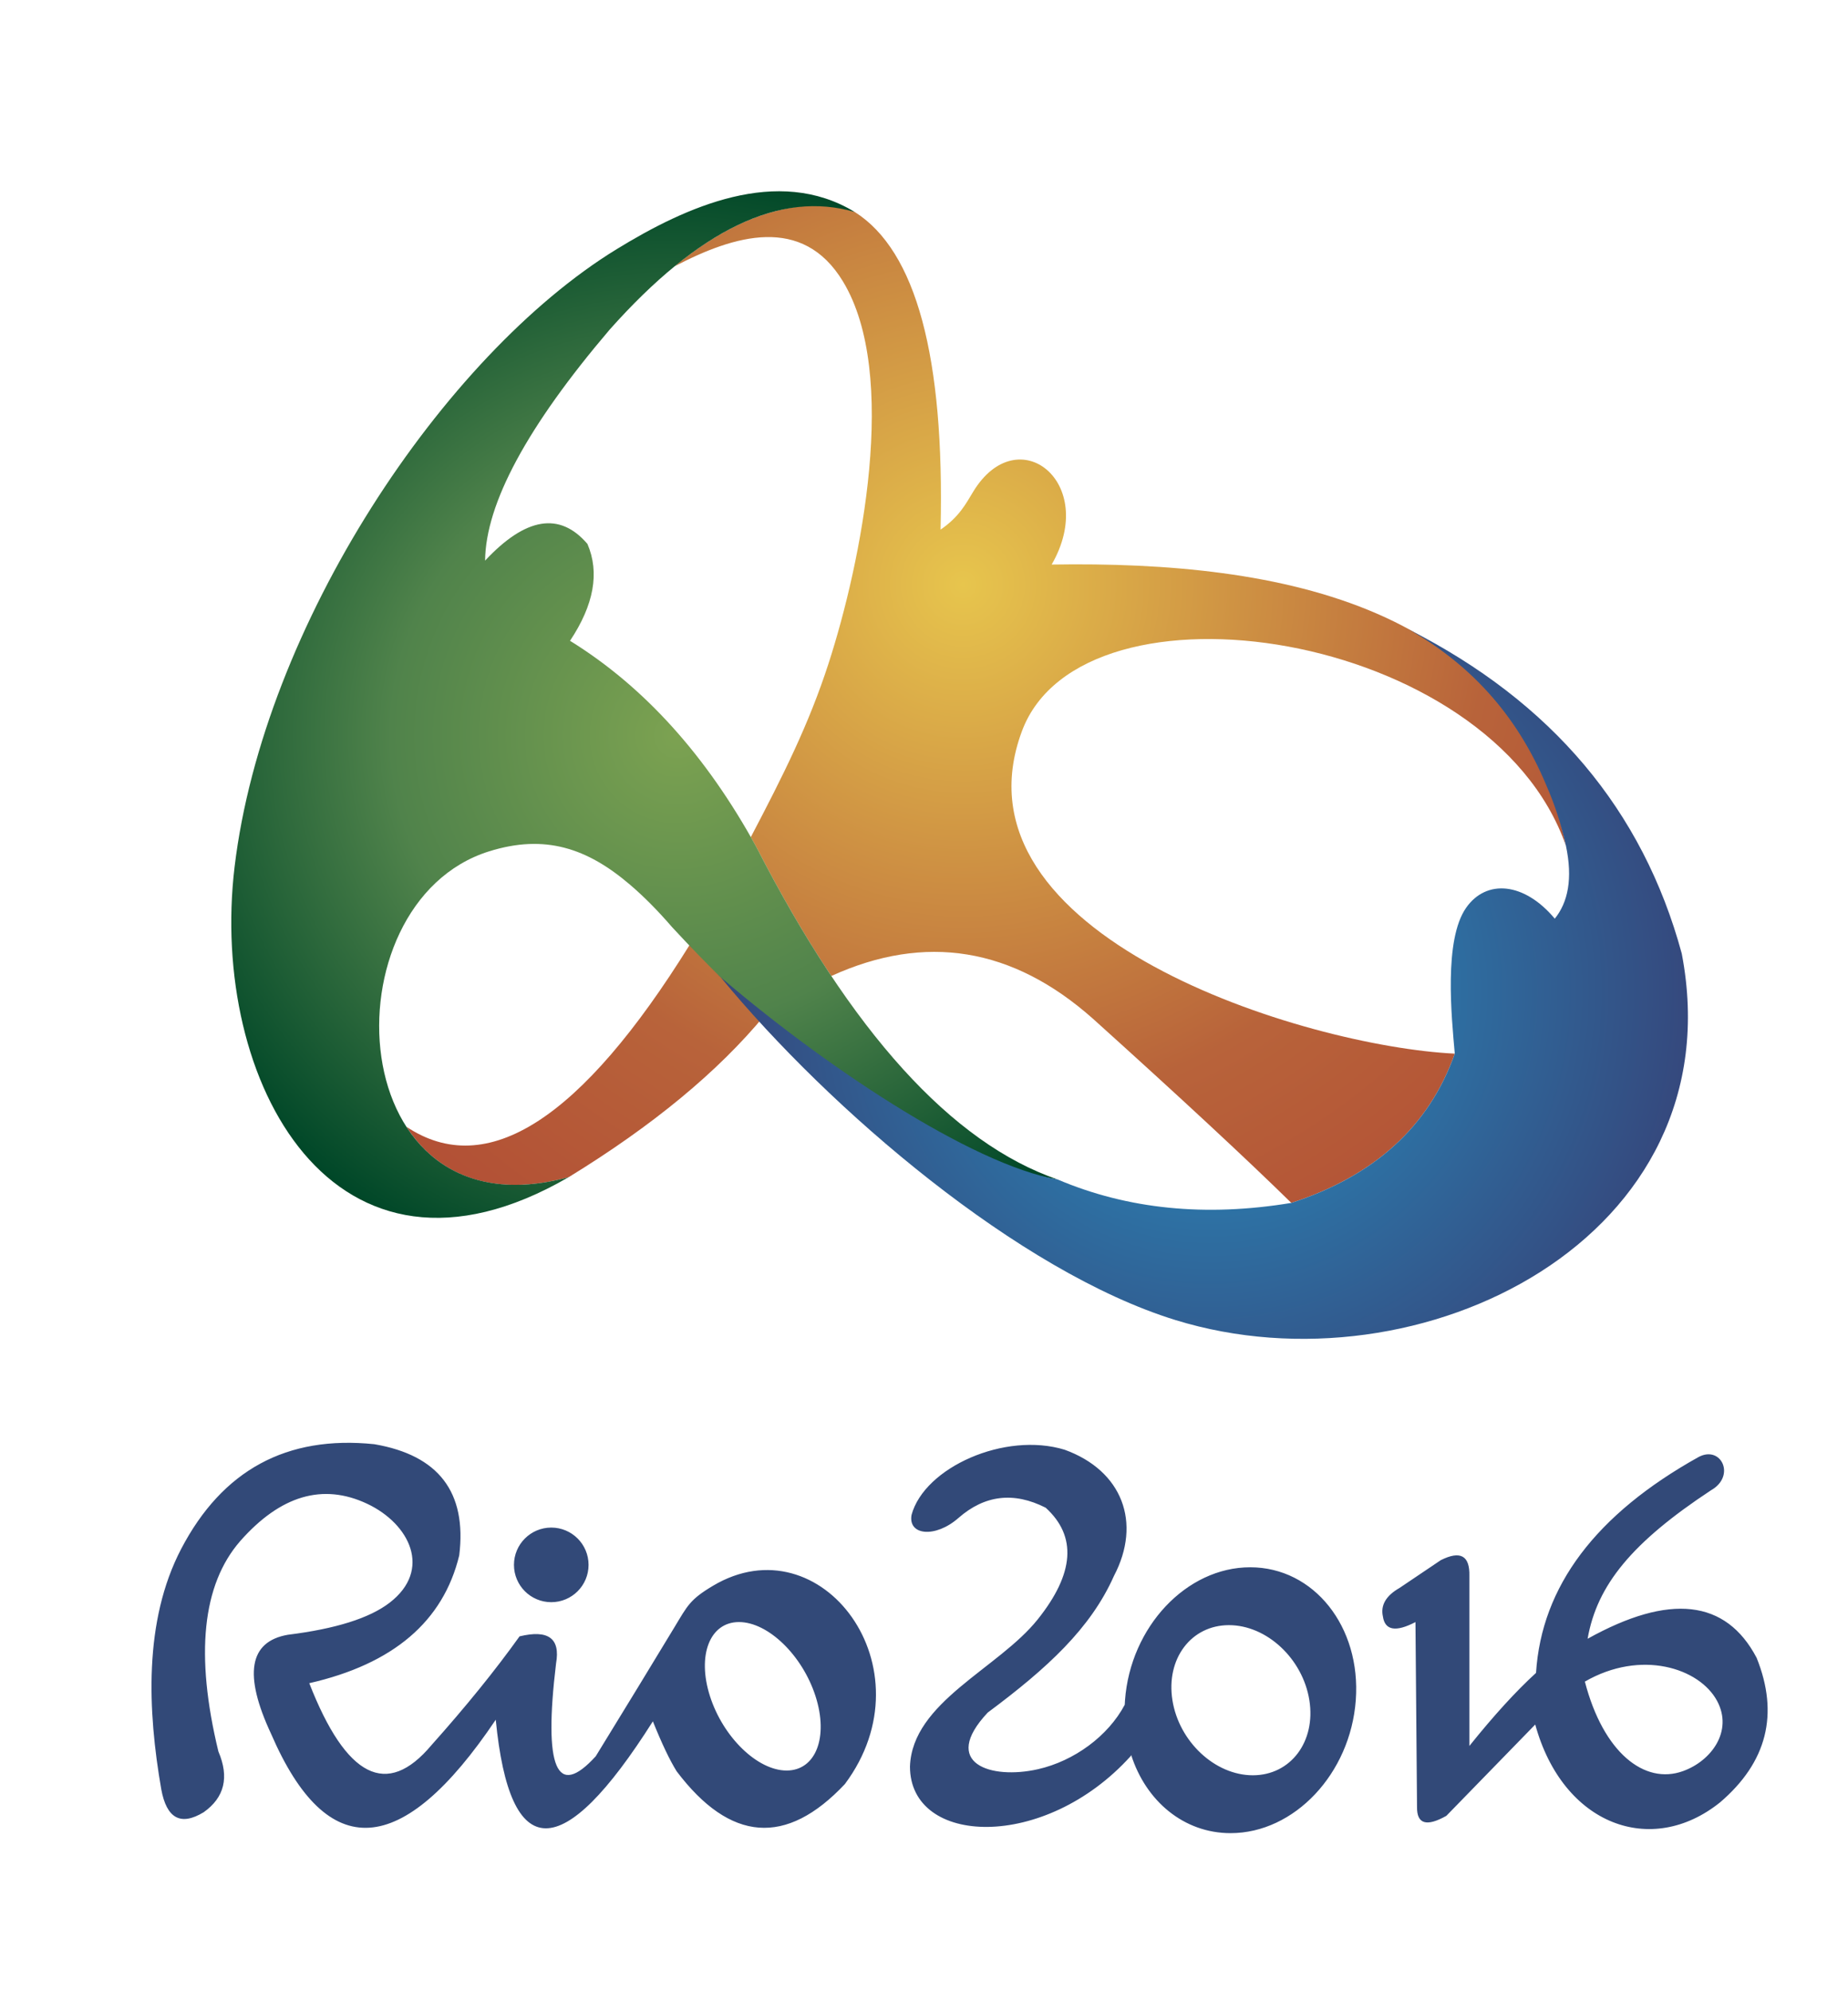 <?xml version="1.0" encoding="utf-8"?>
<!-- Generator: Adobe Illustrator 16.0.0, SVG Export Plug-In . SVG Version: 6.00 Build 0)  -->
<!DOCTYPE svg PUBLIC "-//W3C//DTD SVG 1.1//EN" "http://www.w3.org/Graphics/SVG/1.1/DTD/svg11.dtd">
<svg version="1.1" xmlns="http://www.w3.org/2000/svg" xmlns:xlink="http://www.w3.org/1999/xlink" x="0px" y="0px" width="91px"
	 height="98px" viewBox="0 0 91 98" enable-background="new 0 0 91 98" xml:space="preserve">
<g id="Marcos_y_Cintillos">
</g>
<g id="Imagenes">
	<g id="Capa_2">
	</g>
</g>
<g id="Botones">
</g>
<g id="Logo">
	<g>
		<g>
			<radialGradient id="SVGID_2_" cx="47.419" cy="28.77" r="41.998" gradientUnits="userSpaceOnUse">
				<stop  offset="0" style="stop-color:#E7C54D"/>
				<stop  offset="0.62" style="stop-color:#B8633A"/>
				<stop  offset="1" style="stop-color:#B14B34"/>
			</radialGradient>
			<path fill-rule="evenodd" clip-rule="evenodd" fill="url(#SVGID_2_)" d="M71.637,51.856c-1.262,3.566-3.944,6.015-8.05,7.346
				c-2.21-2.168-5.466-5.19-9.768-9.065c-3.956-3.511-8.25-4.212-12.884-2.102c-1.247-1.868-2.474-3.98-3.685-6.338
				c-0.093-0.168-0.186-0.334-0.278-0.498c1.62-3.086,2.857-5.556,3.826-8.541c1.616-4.981,3.486-14.233,0.711-18.807
				c-1.99-3.283-5.34-2.289-8.294-0.742c1.683-1.377,3.307-2.274,4.871-2.691c1.367-0.379,2.683-0.429,4.009,0.018
				c3.016,1.911,4.422,7.121,4.221,15.629c0.915-0.623,1.247-1.273,1.606-1.865c2.198-3.616,6.193-0.45,3.864,3.585
				c11.359-0.187,22.95,2.036,25.321,13.833c-3.707-10.62-23.803-13.624-26.783-5.638C46.563,46.061,64.313,51.505,71.637,51.856
				L71.637,51.856z M37.67,49.947c-1.207-1.05-2.443-2.2-3.706-3.449c-5.345,8.605-9.994,11.591-13.95,8.957l0.011,0.016
				c0.809,1.247,1.889,2.075,3.156,2.504c1.314,0.443,2.922,0.48,4.828-0.043C32.152,55.393,35.372,52.732,37.67,49.947
				L37.67,49.947z"/>
			<radialGradient id="SVGID_4_" cx="33.362" cy="36.19" r="27.659" gradientUnits="userSpaceOnUse">
				<stop  offset="0" style="stop-color:#7CA251"/>
				<stop  offset="0.51" style="stop-color:#50834B"/>
				<stop  offset="1" style="stop-color:#004728"/>
			</radialGradient>
			<path fill-rule="evenodd" clip-rule="evenodd" fill="url(#SVGID_4_)" d="M37.251,41.696c4.674,9.107,9.617,14.558,14.829,16.353
				c-5.441-0.89-11.938-4.782-18.99-12.425c-0.7-0.81-1.388-1.503-2.066-2.082c-2.104-1.796-4.182-2.503-6.937-1.643
				c-8.134,2.543-7.327,19.119,3.922,16.033c-11.597,6.723-17.716-4.751-16.458-15.263c1.421-11.866,10.283-25.176,18.812-30.404
				c3.405-2.088,7.928-4.146,11.733-1.828c-3.654-1.079-7.679,0.849-12.073,5.783c-4.064,4.771-6.107,8.561-6.136,11.371
				c2-2.137,3.68-2.411,5.04-0.821c0.607,1.41,0.32,3-0.858,4.768C31.711,33.787,34.771,37.173,37.251,41.696z"/>
			<radialGradient id="SVGID_6_" cx="59.557" cy="48.78" r="25.447" gradientUnits="userSpaceOnUse">
				<stop  offset="0" style="stop-color:#2794C5"/>
				<stop  offset="1" style="stop-color:#364378"/>
			</radialGradient>
			<path fill-rule="evenodd" clip-rule="evenodd" fill="url(#SVGID_6_)" d="M52.08,58.049c-0.107-0.038-0.216-0.078-0.323-0.117
				C51.864,57.972,51.973,58.012,52.08,58.049L52.08,58.049z M35.035,47.704c5.366,4.669,12.806,9.614,17.045,10.345
				c3.455,1.467,7.292,1.851,11.507,1.153c4.105-1.331,6.788-3.78,8.05-7.346c-0.161-1.815-0.546-5.597,0.557-7.176
				c0.991-1.422,2.859-1.27,4.367,0.533c0.652-0.807,0.893-1.971,0.548-3.595c-0.231-1.049-0.558-2.049-0.978-3
				c-1.49-3.556-3.854-5.998-6.778-7.648c7.055,3.575,11.542,8.896,13.461,15.962c2.676,13.979-12.882,21.756-24.94,18.033
				c-7.695-2.377-17.004-10.338-22.374-16.854L35.035,47.704z"/>
		</g>
		<path fill-rule="evenodd" clip-rule="evenodd" fill="#324978" d="M11.828,75.846c-1.867,2.144-2.227,5.595-1.074,10.355
			c0.542,1.266,0.302,2.262-0.723,2.989C8.9,89.878,8.204,89.5,7.94,88.057C7.272,84.206,7.063,79.79,8.922,76.23
			c2.029-3.88,5.198-5.598,9.512-5.152c3.166,0.542,4.56,2.365,4.18,5.471c-0.787,3.25-3.249,5.348-7.385,6.291
			c1.818,4.649,3.824,5.665,6.018,3.048c1.688-1.889,3.135-3.673,4.337-5.353c1.416-0.343,2.016,0.1,1.798,1.329
			c-0.622,5.164,0.029,6.687,1.954,4.572c1.509-2.456,2.798-4.568,3.868-6.338c0.653-1.079,0.766-1.375,1.906-2.053
			c5.328-3.17,10.749,4.055,6.495,9.758c-2.885,3.069-5.647,2.86-8.284-0.625c-0.347-0.557-0.736-1.377-1.172-2.461
			c-4.464,7.046-7.044,7.021-7.737-0.079c-4.61,6.851-8.296,7.085-11.059,0.704c-1.367-2.924-1.093-4.552,0.82-4.885
			c2.354-0.292,4.024-0.817,5.012-1.577c2.104-1.617,0.993-3.882-1.104-4.87C15.899,72.983,13.815,73.595,11.828,75.846
			L11.828,75.846z M69.778,88.936c-0.052-6.069-0.077-9.104-0.077-9.104c-0.967,0.503-1.501,0.412-1.603-0.273
			c-0.123-0.556,0.149-1.024,0.819-1.407c1.354-0.912,2.032-1.368,2.032-1.368c0.964-0.484,1.433-0.224,1.407,0.781
			c0,5.575,0,8.363,0,8.363c1.205-1.501,2.299-2.699,3.282-3.595c0.272-4.263,2.943-7.806,8.01-10.628
			c1.115-0.585,1.838,0.945,0.605,1.641c-3.887,2.563-5.612,4.66-6.075,7.307c4.037-2.246,6.812-1.933,8.323,0.938
			c1.112,2.765,0.514,5.135-1.798,7.112c-3.379,2.716-7.741,1.127-9.104-3.829c-2.917,2.996-4.377,4.494-4.377,4.494
			C70.248,89.916,69.767,89.773,69.778,88.936L69.778,88.936z M78.043,82.762c0.907,3.491,2.932,5.088,4.829,4.406
			c1.405-0.504,2.469-1.971,1.688-3.444C83.69,82.085,80.799,81.169,78.043,82.762L78.043,82.762z M61.563,77.135
			c-3.138,0-5.898,2.929-6.165,6.543c-0.006,0.075-0.01,0.149-0.013,0.223c-0.82,1.544-2.492,2.768-4.272,3.172
			c-2.318,0.526-4.83-0.28-2.475-2.787c2.944-2.19,5.067-4.144,6.214-6.722c1.383-2.632,0.407-5.186-2.423-6.213
			c-2.945-0.903-6.905,0.869-7.542,3.204c-0.182,1.018,1.174,1.148,2.305,0.157c1.296-1.136,2.729-1.306,4.3-0.508
			c1.546,1.406,1.414,3.24-0.395,5.499c-1.938,2.423-6.18,4.063-6.288,7.239c0,3.916,6.629,4.176,10.864-0.508l0.031-0.054
			c0.726,2.265,2.593,3.84,4.892,3.84c3.14,0,5.9-2.929,6.166-6.543C67.029,80.064,64.701,77.135,61.563,77.135L61.563,77.135z
			 M60.517,79.983c1.862,0,3.635,1.654,3.959,3.695c0.325,2.04-0.922,3.694-2.784,3.694c-1.861,0-3.634-1.654-3.959-3.694
			C57.408,81.638,58.654,79.983,60.517,79.983L60.517,79.983z M27.146,75.181c-1.014,0-1.837,0.822-1.837,1.836
			s0.823,1.836,1.837,1.836s1.836-0.822,1.836-1.836S28.16,75.181,27.146,75.181L27.146,75.181z M36.388,79.831
			c-1.435,0-2.073,1.635-1.426,3.653c0.648,2.018,2.338,3.654,3.773,3.654c1.435,0,2.073-1.637,1.425-3.654
			C39.512,81.466,37.823,79.831,36.388,79.831z"/>
	</g>
</g>
<g id="Iconos">
</g>
<g id="TXT">
</g>
<g id="Guias">
</g>
</svg>
